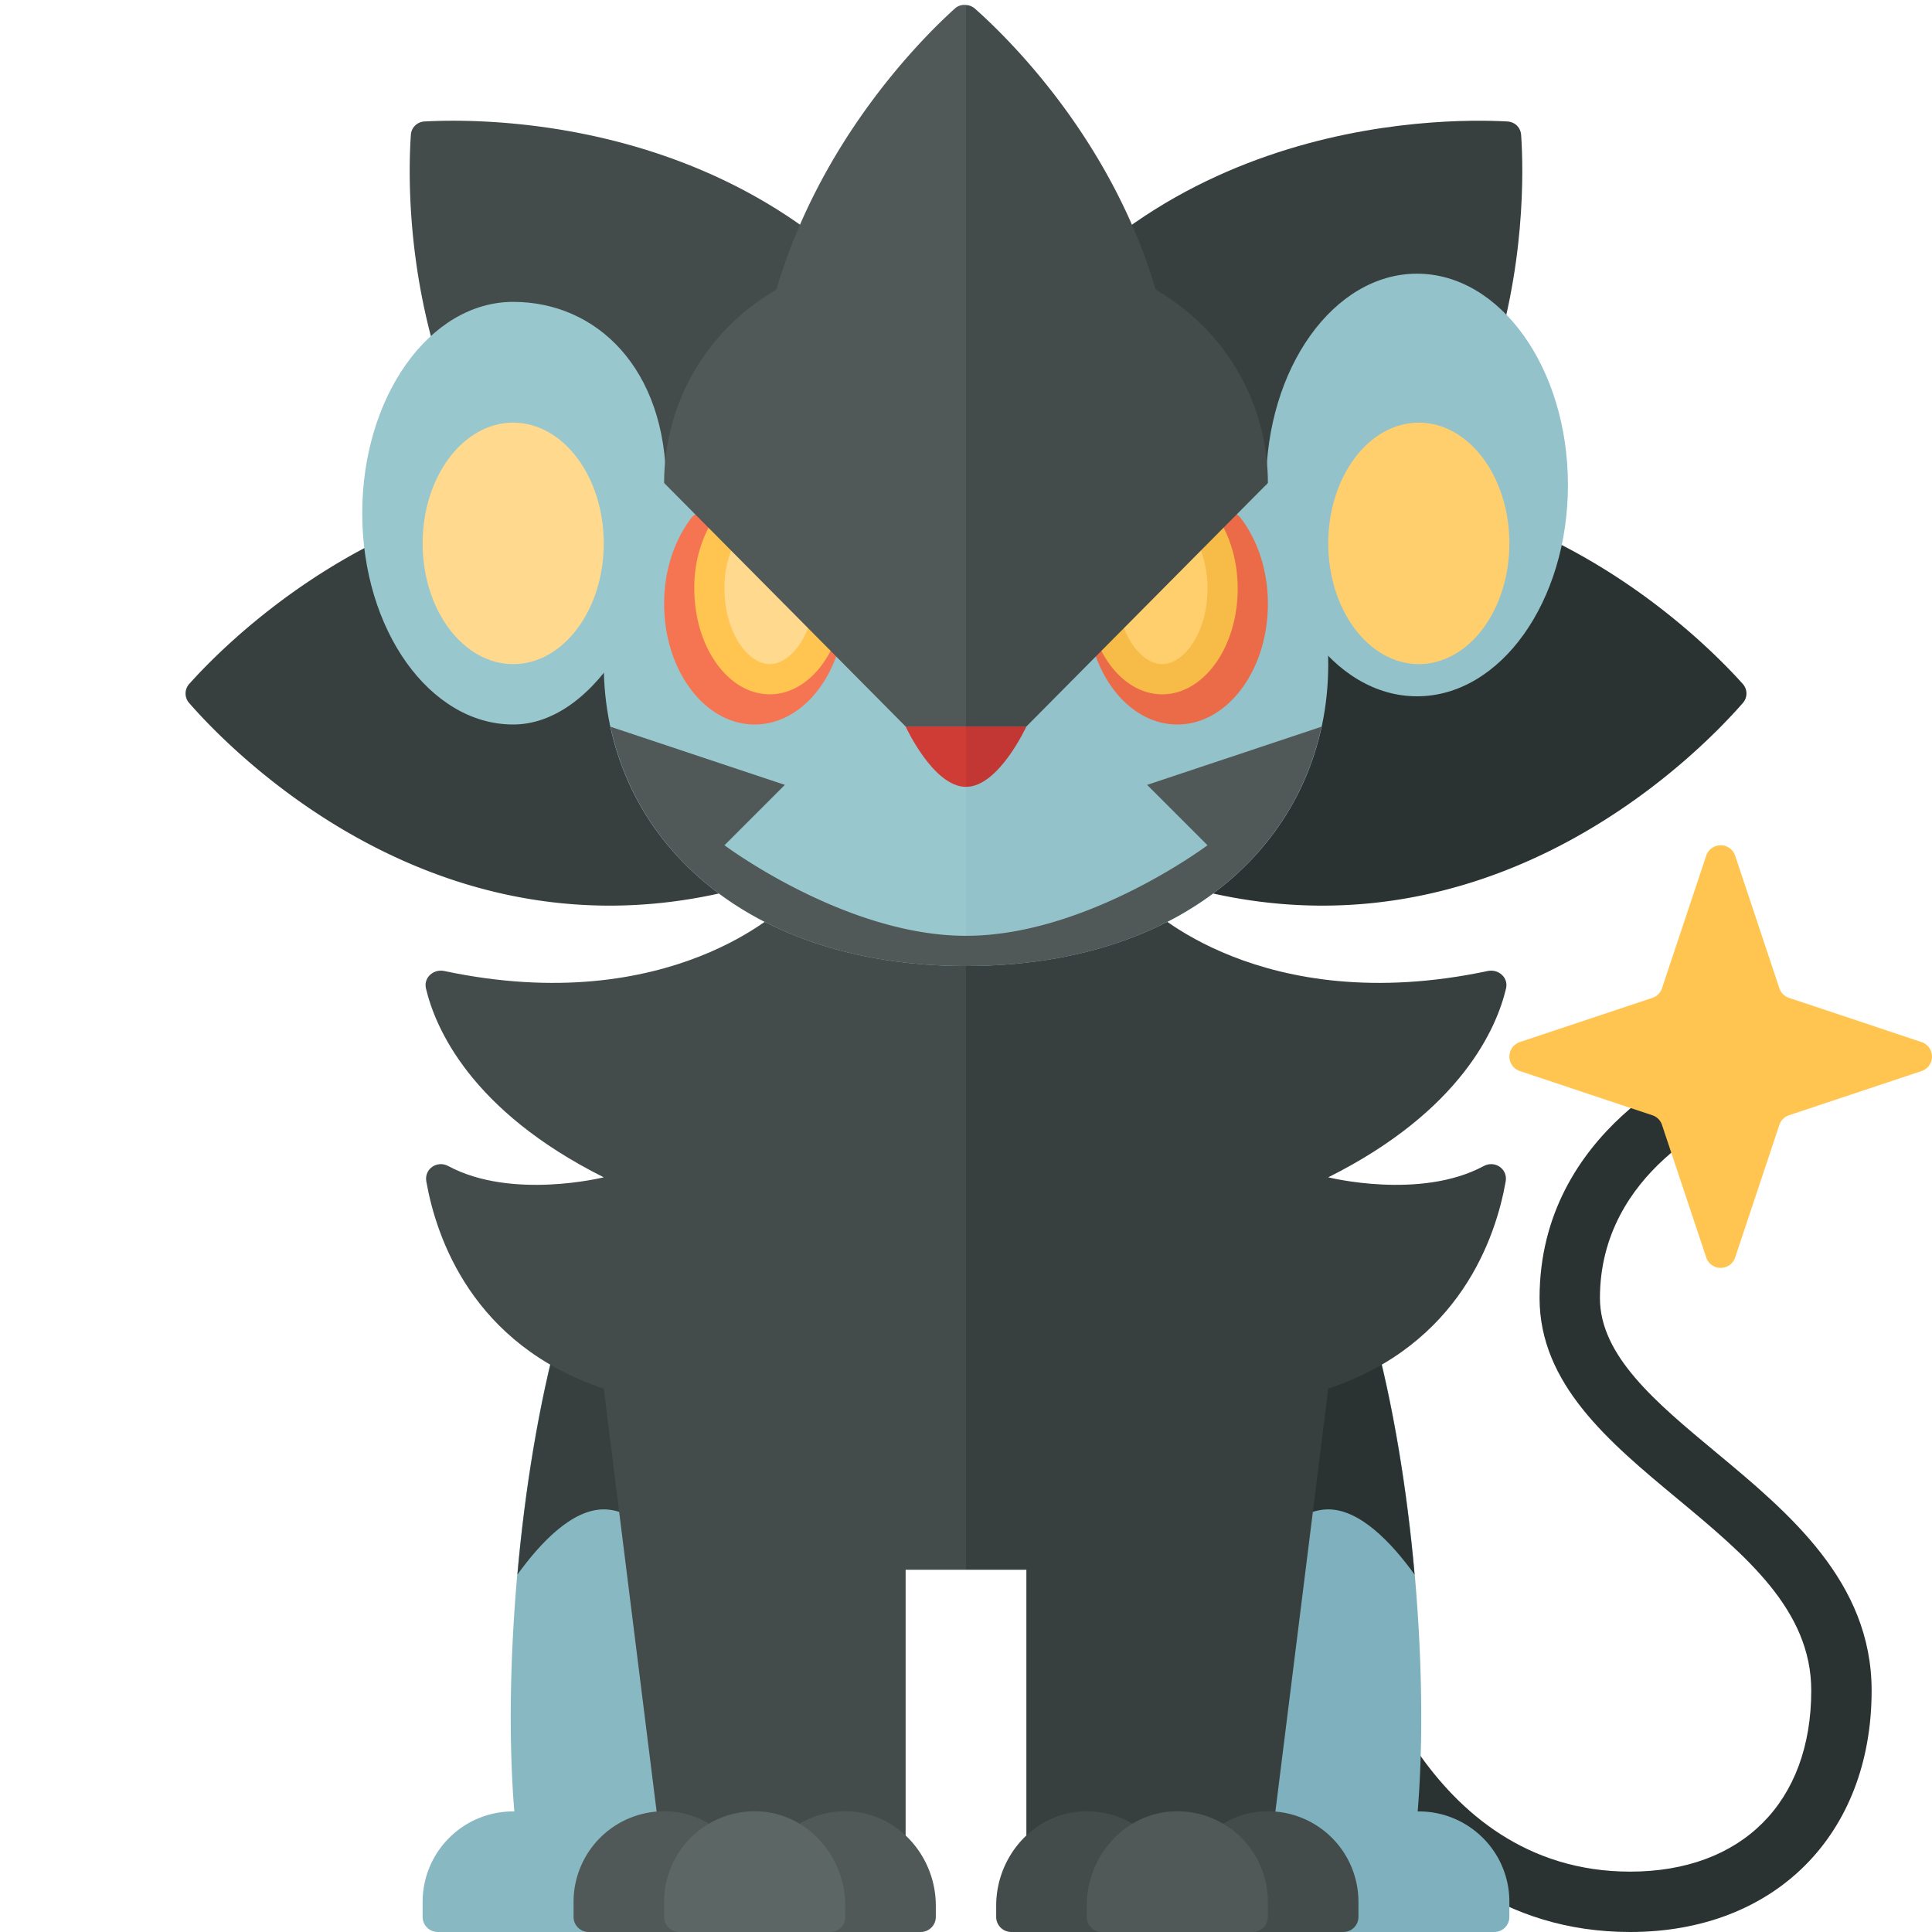 <svg xmlns="http://www.w3.org/2000/svg" width="32" height="32"><path fill="#2B3332" d="M27 32c-4.217 0-5.473-4.83-5.485-4.879l.971-.243C22.527 27.046 23.568 31 27 31c1.851 0 3-1.149 3-3 0-1.333-1.08-2.231-2.223-3.181-1.12-.93-2.277-1.892-2.277-3.319 0-2.806 2.699-3.918 2.814-3.964l.373.928c-.089.036-2.187.914-2.187 3.036 0 .958.931 1.731 1.916 2.55C29.627 25.057 31 26.197 31 28c0 2.393-1.607 4-4 4z"/><path fill="#88B9C3" d="M13 20h-3c-1.26 2.519-1.716 7.18-1.481 10.003A1.498 1.498 0 007 31.5v.25c0 .138.112.25.25.25h5.5a.25.25 0 00.25-.25V20z"/><path fill="#7EB1BD" d="M23.481 30.003C23.716 27.18 23.26 22.519 22 20h-3v11.75c0 .138.112.25.25.25h5.5a.25.25 0 00.25-.25v-.25c0-.835-.682-1.507-1.519-1.497z"/><path fill="#373F3F" d="M9.268 22c-.344 1.254-.574 2.685-.698 4.08.38-.526.903-1.08 1.43-1.08 1 0 2 2 2 2l-1-5H9.268z"/><path fill="#2B3332" d="M22.732 22c.344 1.254.574 2.685.698 4.08-.38-.526-.903-1.08-1.43-1.08-1 0-2 2-2 2l1-5h1.732z"/><path fill="#434C4B" d="M13 15s-1.88 1.88-5.641 1.083c-.179-.038-.346.11-.304.288.153.648.736 2.024 2.945 3.129 0 0-1.522.38-2.574-.186-.185-.1-.401.046-.365.254.162.919.757 2.705 2.939 3.432l1 8h4v-5h1V15h-3z"/><path fill="#505957" d="M14.046 30.001A1.5 1.5 0 0012.5 31.5v.063c0-.821-.633-1.538-1.454-1.562A1.5 1.5 0 009.5 31.5v.25c0 .138.112.25.25.25h5.5a.25.25 0 00.25-.25v-.187c0-.821-.633-1.538-1.454-1.562z"/><path fill="#5C6664" d="M14 31.75v-.187c0-.821-.633-1.538-1.454-1.562A1.5 1.5 0 0011 31.5v.25c0 .138.112.25.25.25h2.5a.25.25 0 00.25-.25z"/><path fill="#FFC550" d="M28.26 14.173l-.732 2.195a.25.25 0 01-.16.16l-2.195.732a.253.253 0 000 .48l2.195.732a.25.25 0 01.16.16l.732 2.195a.253.253 0 00.48 0l.732-2.195a.25.25 0 01.16-.16l2.195-.732a.253.253 0 000-.48l-2.195-.732a.25.25 0 01-.16-.16l-.732-2.195a.253.253 0 00-.48 0z"/><path fill="#373F3F" d="M19 15s1.88 1.88 5.641 1.083c.179-.038.346.11.304.288-.153.648-.736 2.024-2.945 3.129 0 0 1.522.38 2.574-.186.185-.1.401.046.365.254-.162.919-.757 2.705-2.939 3.432l-1 8h-4v-5h-1V15h3z"/><path fill="#434C4B" d="M17.954 30.001A1.5 1.5 0 0119.5 31.5v.063c0-.821.633-1.538 1.454-1.562A1.5 1.5 0 0122.5 31.5v.25a.25.25 0 01-.25.25h-5.5a.25.25 0 01-.25-.25v-.187c0-.821.633-1.538 1.454-1.562z"/><path fill="#505957" d="M18 31.75v-.187c0-.821.633-1.538 1.454-1.562A1.5 1.5 0 0121 31.5v.25a.25.25 0 01-.25.25h-2.5a.25.25 0 01-.25-.25z"/><path fill="#373F3F" d="M13 8.485c-5.352-1.784-9.113 2.002-9.863 2.84a.237.237 0 00-.002.321C3.88 12.5 7.643 16.38 13 14.485v-6z"/><path fill="#2B3332" d="M19 8.485c5.352-1.784 9.113 2.002 9.863 2.84a.237.237 0 01.002.321c-.745.854-4.508 4.734-9.865 2.839v-6z"/><path fill="#434C4B" d="M16.015 6.978C13.492 1.932 8.156 1.95 7.033 2.012a.236.236 0 00-.228.226c-.077 1.13-.16 6.535 4.968 8.983l4.242-4.243z"/><path fill="#373F3F" d="M15.985 6.978c2.523-5.046 7.859-5.028 8.982-4.966.126.007.22.1.228.226.077 1.13.16 6.535-4.968 8.983l-4.242-4.243z"/><path fill="#99C7CE" d="M16 6c-3.787 0-6 2.239-6 5s2.213 5 6 5V6z"/><path fill="#93C2CA" d="M22 11c0-2.761-2.213-5-6-5v10c3.787 0 6-2.239 6-5z"/><path fill="#F57552" d="M11 10c0 1.105.672 2 1.5 2 .792 0 1.441-.819 1.496-1.856a.255.255 0 00-.116-.224l-2.092-1.395a.25.25 0 00-.338.055c-.276.362-.45.862-.45 1.42z"/><path fill="#FFC550" d="M11.5 9.75c0 .966.56 1.75 1.25 1.75.614 0 1.123-.622 1.228-1.44a.253.253 0 00-.097-.14l-2.042-1.361A2.154 2.154 0 0011.5 9.75z"/><path fill="#FFD98D" d="M13.488 9.658l-1.234-.823A1.645 1.645 0 0012 9.75c0 .737.396 1.25.75 1.25s.75-.513.75-1.25c0-.033-.011-.059-.012-.092z"/><path fill="#EB6B48" d="M21 10c0 1.105-.672 2-1.5 2-.792 0-1.441-.819-1.496-1.856a.255.255 0 01.116-.224l2.092-1.395a.25.25 0 01.338.055c.276.362.45.862.45 1.42z"/><path fill="#F7BC48" d="M20.5 9.75c0 .966-.56 1.75-1.25 1.75-.614 0-1.123-.622-1.228-1.44a.253.253 0 01.097-.14l2.042-1.361c.209.313.339.729.339 1.191z"/><path fill="#FFCF6E" d="M18.512 9.658l1.234-.823c.149.222.254.537.254.915 0 .737-.396 1.25-.75 1.25s-.75-.513-.75-1.25c0-.033.011-.059.012-.092z"/><path fill="#CF3C35" d="M16 12.033h-1s.457 1 1 1v-1z"/><path fill="#C23734" d="M16 13.033c.543 0 1-1 1-1h-1v1z"/><ellipse fill="#93C2CA" cx="23.47" cy="8.033" rx="2.5" ry="3.5"/><ellipse fill="#FFCF6E" cx="23.5" cy="9" rx="1.5" ry="2"/><path fill="#99C7CE" d="M11.033 8.033C11.033 9.966 9.881 12 8.5 12S6 10.433 6 8.5 7.119 5 8.5 5s2.533 1.1 2.533 3.033z"/><ellipse fill="#FFD98D" cx="8.5" cy="9" rx="1.5" ry="2"/><path fill="#505957" d="M13 13l-2.888-.963C10.6 14.3 12.701 16 16 16v-.5c-2 0-4-1.5-4-1.5l1-1zm6 0l2.888-.963C21.4 14.3 19.299 16 16 16v-.5c2 0 4-1.5 4-1.5l-1-1zM16 .083a.23.23 0 00-.182.056c-.528.476-2.219 2.147-2.957 4.653l-.184.12A3.678 3.678 0 0011 7.998V8l1.977 1.993.002.007h.005L15 12.033h1V.083z"/><path fill="#434C4B" d="M19.323 4.911l-.184-.12C18.401 2.283 16.677.61 16.141.137A.247.247 0 0016 .083v11.95h1L19.016 10h.005l.002-.007L21 8v-.002a3.68 3.68 0 00-1.677-3.087z"/></svg>
